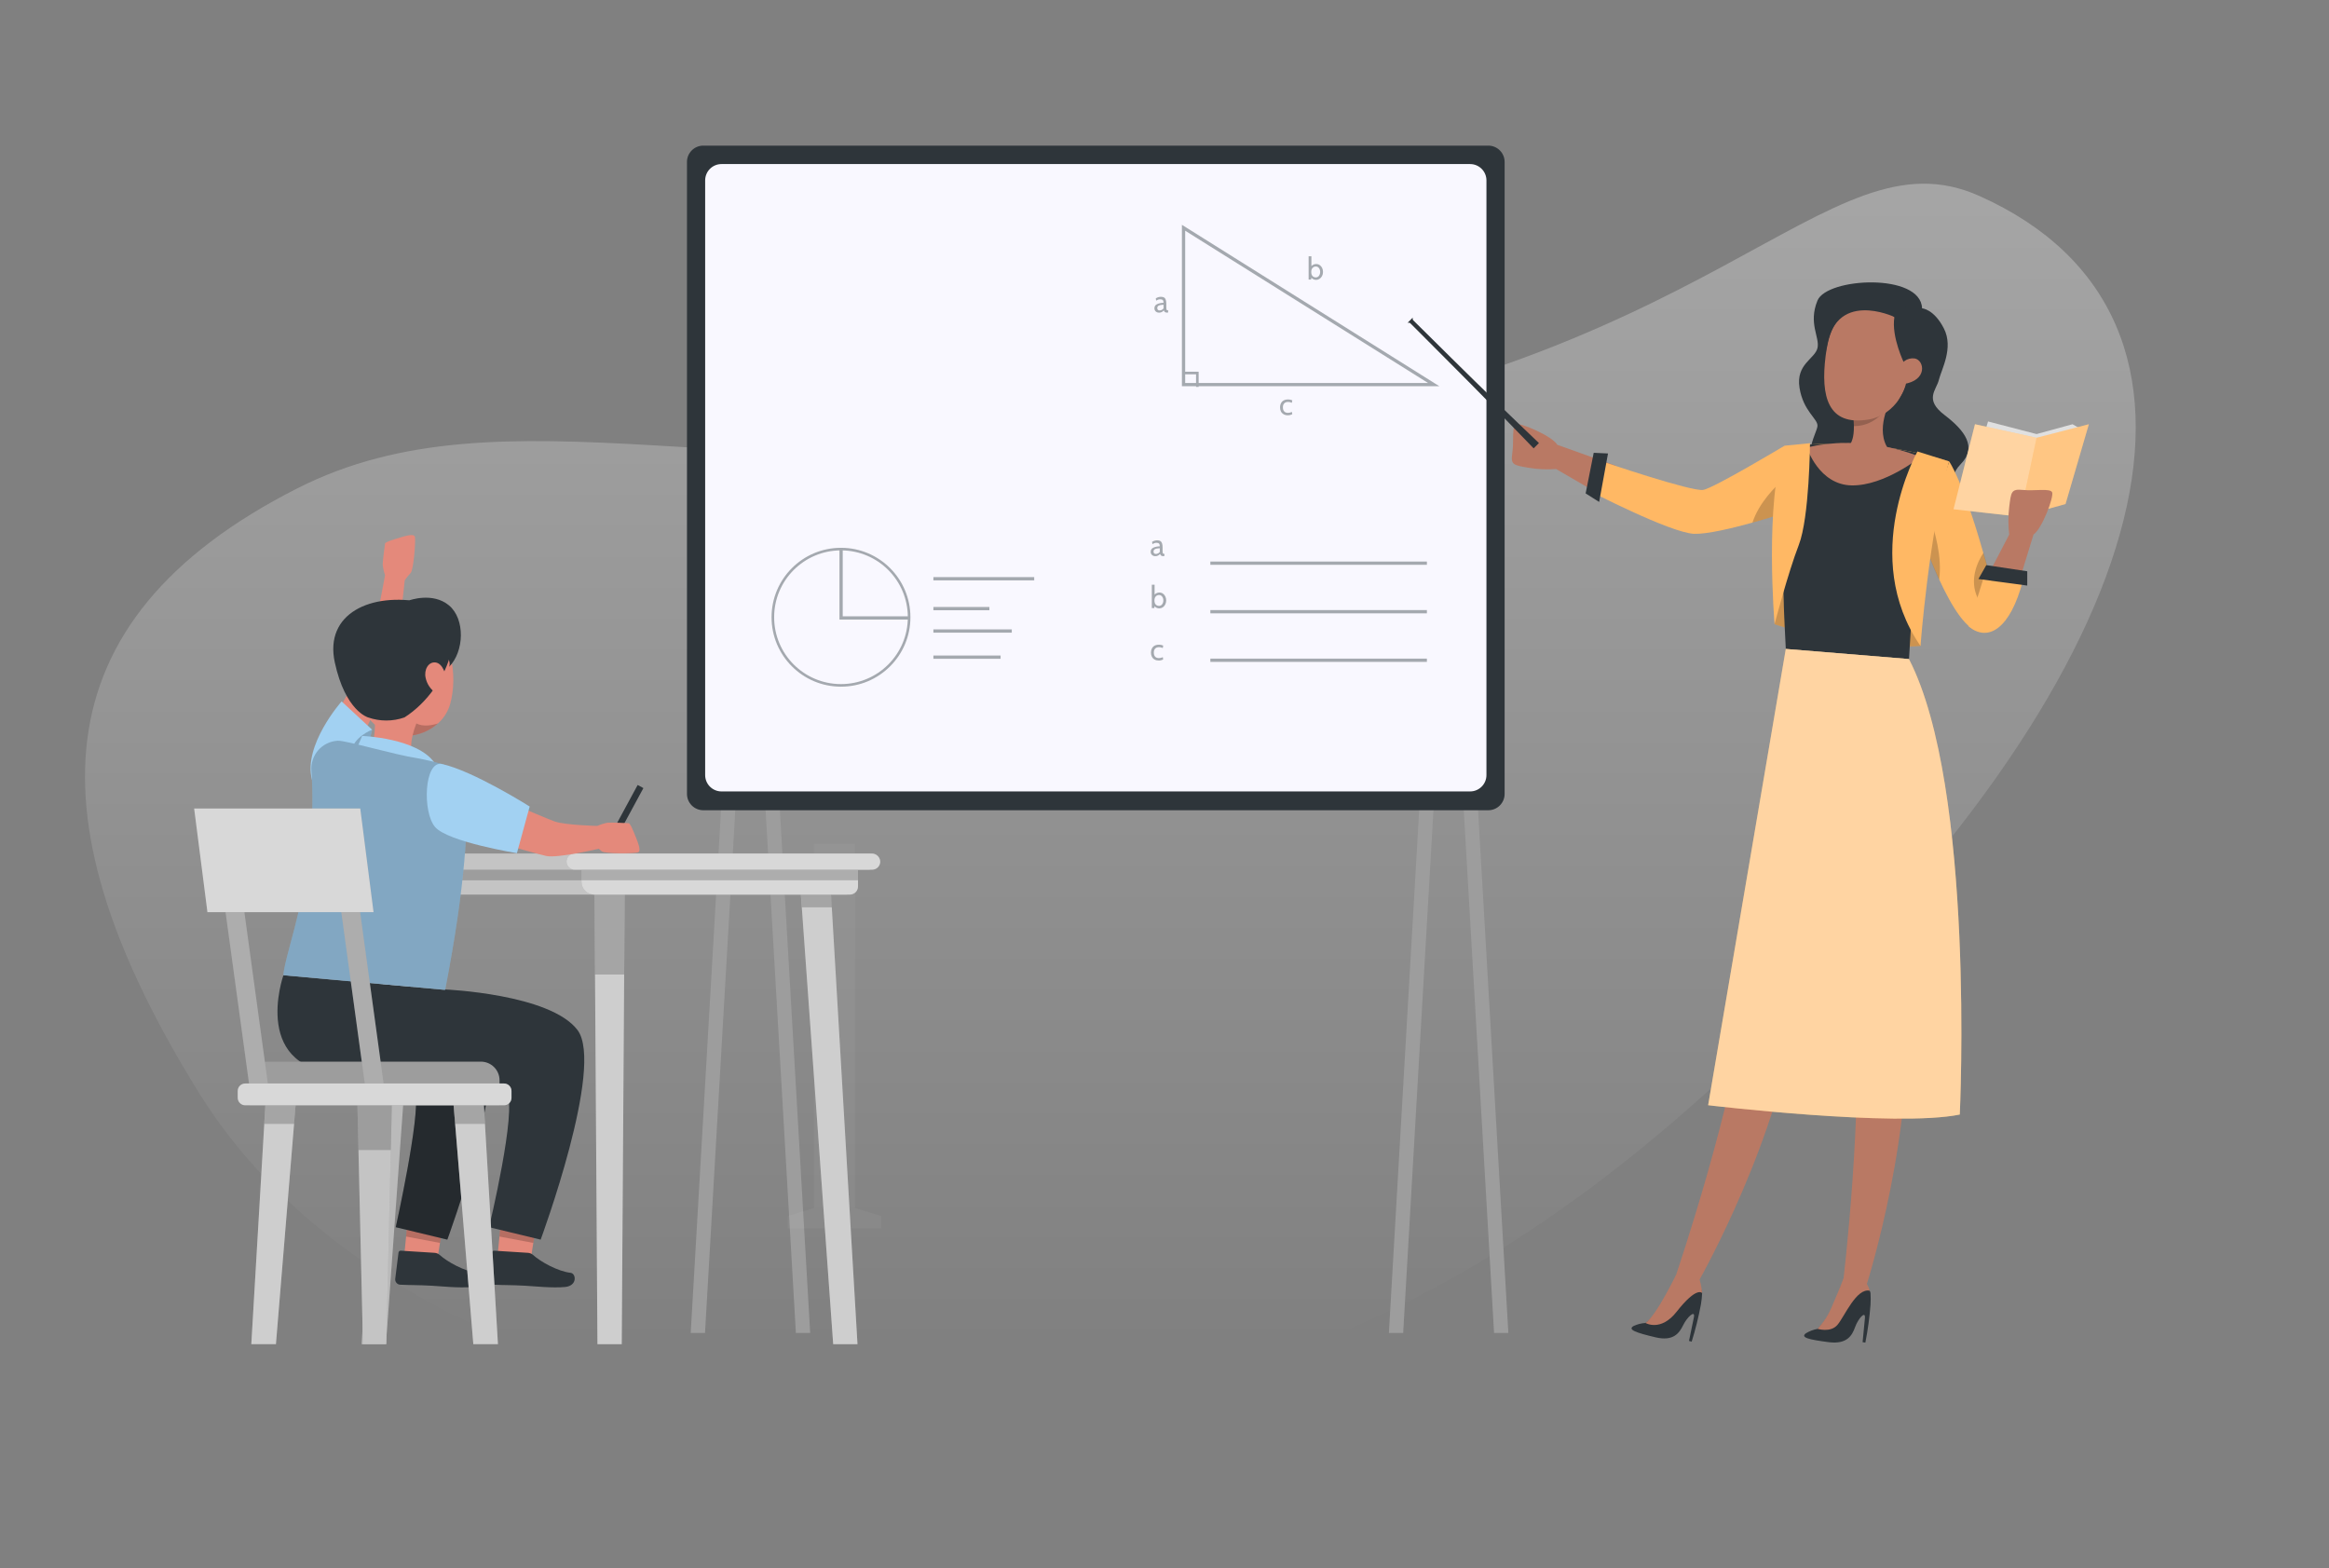 <svg width="713" height="480" viewBox="0 0 713 480" fill="none" xmlns="http://www.w3.org/2000/svg">
<rect x="0" y="0" width="713" height="480" fill="#808080" stroke="none"/>
<path d="M358.5 135C227.972 151.281 154.446 117.326 91 149.5C10.882 190.164 9.787 252.115 60.807 334.371C107.18 409.122 215.513 441.66 312.199 432.784C430.767 421.9 505.217 351.179 542.806 315.472C662.039 202.297 688.657 97 606 60C558.318 38.656 526.13 114.056 358.5 135Z" fill="url(#paint0_linear)"/>
<path d="M243.654 408.048H248.03L238.689 246.886H234.314L243.654 408.048Z" fill="#9D9D9D"/>
<path d="M457.394 408.048H461.769L452.429 246.886H448.053L457.394 408.048Z" fill="#9D9D9D"/>
<path d="M215.829 408.048H211.454L220.795 246.886H225.17L215.829 408.048Z" fill="#9D9D9D"/>
<path d="M429.569 408.048H425.194L434.534 246.886H438.909L429.569 408.048Z" fill="#9D9D9D"/>
<g opacity="0.2">
<path opacity="0.2" d="M261.746 258.316H249.173V369.781L241.172 372.238V376.044H269.747V372.238L261.746 369.781V258.316Z" fill="white"/>
</g>
<path d="M460.626 243.029V49.577C460.626 46.815 458.388 44.577 455.626 44.577L215.311 44.577C212.55 44.577 210.311 46.815 210.311 49.577V243.029C210.311 245.791 212.55 248.029 215.311 248.029L455.626 248.029C458.388 248.029 460.626 245.791 460.626 243.029Z" fill="#2E353A"/>
<path d="M450.06 50.223H220.877C218.116 50.223 215.877 52.462 215.877 55.223V237.268C215.877 240.03 218.116 242.268 220.877 242.268H450.06C452.821 242.268 455.06 240.03 455.06 237.268V55.223C455.06 52.462 452.821 50.223 450.06 50.223Z" fill="#F9F8FF"/>
<g opacity="0.4">
<path d="M402.923 80.82C403.342 80.82 403.71 80.931 404.027 81.153C404.351 81.376 404.598 81.674 404.77 82.048C404.941 82.416 405.027 82.816 405.027 83.248C405.027 83.692 404.931 84.101 404.741 84.476C404.557 84.844 404.303 85.136 403.979 85.352C403.662 85.567 403.31 85.675 402.923 85.675C402.637 85.675 402.361 85.618 402.095 85.504C401.828 85.383 401.622 85.218 401.476 85.009L401.381 85.58H400.619V78.44H401.476V81.458C401.647 81.261 401.86 81.106 402.114 80.992C402.374 80.877 402.644 80.82 402.923 80.82ZM402.818 84.914C403.218 84.914 403.538 84.755 403.78 84.438C404.027 84.114 404.151 83.717 404.151 83.248C404.151 82.765 404.027 82.369 403.78 82.058C403.538 81.74 403.218 81.582 402.818 81.582C402.425 81.582 402.095 81.728 401.828 82.02C401.561 82.305 401.428 82.715 401.428 83.248C401.428 83.8 401.558 84.216 401.819 84.495C402.085 84.774 402.418 84.914 402.818 84.914Z" fill="#263238"/>
<path d="M366.558 118.437V114.185H362.306" stroke="#263238" stroke-width="0.793" stroke-miterlimit="10"/>
<path d="M362.329 69.722V117.728H438.91L362.329 69.722Z" stroke="#263238" stroke-miterlimit="10"/>
<path d="M394.278 127.132C393.77 127.132 393.332 127.027 392.964 126.818C392.603 126.608 392.33 126.323 392.146 125.961C391.962 125.593 391.87 125.184 391.87 124.733C391.87 123.997 392.076 123.404 392.488 122.953C392.907 122.502 393.526 122.277 394.345 122.277C394.827 122.277 395.252 122.369 395.62 122.553L395.487 123.305C395.1 123.127 394.713 123.039 394.326 123.039C393.818 123.039 393.428 123.185 393.155 123.477C392.882 123.762 392.745 124.168 392.745 124.695C392.745 125.222 392.875 125.634 393.136 125.933C393.402 126.231 393.793 126.38 394.307 126.38C394.719 126.38 395.116 126.285 395.497 126.094L395.611 126.78C395.471 126.875 395.278 126.958 395.03 127.027C394.789 127.097 394.538 127.132 394.278 127.132Z" fill="#263238"/>
<path d="M354.851 95.711C354.419 95.711 354.07 95.584 353.804 95.33C353.544 95.076 353.414 94.753 353.414 94.359C353.414 93.769 353.693 93.347 354.251 93.093C354.81 92.839 355.46 92.706 356.203 92.693C356.203 92.275 356.12 91.992 355.955 91.846C355.797 91.694 355.54 91.618 355.184 91.618C354.987 91.618 354.791 91.649 354.594 91.713C354.397 91.77 354.185 91.878 353.956 92.037L353.832 91.342C354.023 91.196 354.258 91.078 354.537 90.989C354.816 90.901 355.108 90.856 355.413 90.856C355.812 90.856 356.13 90.926 356.365 91.066C356.606 91.205 356.78 91.437 356.888 91.76C357.002 92.084 357.06 92.528 357.06 93.093V94.045C357.06 94.299 357.069 94.493 357.088 94.626C357.113 94.753 357.164 94.851 357.24 94.921C357.317 94.991 357.434 95.026 357.593 95.026H357.678L357.545 95.711H357.478C357.212 95.711 357.002 95.686 356.85 95.635C356.698 95.584 356.58 95.511 356.498 95.416C356.422 95.321 356.349 95.191 356.279 95.026C355.885 95.483 355.409 95.711 354.851 95.711ZM355.013 95.026C355.241 95.026 355.46 94.969 355.67 94.854C355.885 94.74 356.063 94.588 356.203 94.397V93.284C355.517 93.309 355.026 93.401 354.727 93.56C354.435 93.712 354.289 93.963 354.289 94.312C354.289 94.553 354.353 94.734 354.48 94.854C354.613 94.969 354.791 95.026 355.013 95.026Z" fill="#263238"/>
<path d="M285.749 177.164H316.61" stroke="#263238" stroke-miterlimit="10"/>
<path d="M285.749 186.308H302.893" stroke="#263238" stroke-miterlimit="10"/>
<path d="M285.749 193.166H309.751" stroke="#263238" stroke-miterlimit="10"/>
<path d="M285.749 201.167H306.322" stroke="#263238" stroke-miterlimit="10"/>
<path d="M354.917 181.381C355.336 181.381 355.704 181.492 356.021 181.714C356.345 181.936 356.592 182.234 356.764 182.609C356.935 182.977 357.021 183.377 357.021 183.808C357.021 184.253 356.926 184.662 356.735 185.036C356.551 185.404 356.297 185.696 355.974 185.912C355.656 186.128 355.304 186.236 354.917 186.236C354.631 186.236 354.355 186.179 354.089 186.064C353.822 185.944 353.616 185.779 353.47 185.569L353.375 186.141H352.613V179.001H353.47V182.019C353.641 181.822 353.854 181.666 354.108 181.552C354.368 181.438 354.638 181.381 354.917 181.381ZM354.812 185.474C355.212 185.474 355.533 185.316 355.774 184.998C356.021 184.675 356.145 184.278 356.145 183.808C356.145 183.326 356.021 182.929 355.774 182.618C355.533 182.301 355.212 182.142 354.812 182.142C354.419 182.142 354.089 182.288 353.822 182.58C353.556 182.866 353.422 183.275 353.422 183.808C353.422 184.36 353.552 184.776 353.813 185.055C354.079 185.335 354.412 185.474 354.812 185.474Z" fill="#263238"/>
<path d="M354.765 202.204C354.257 202.204 353.819 202.099 353.451 201.889C353.089 201.68 352.816 201.394 352.632 201.033C352.448 200.665 352.356 200.255 352.356 199.805C352.356 199.068 352.562 198.475 352.975 198.024C353.394 197.574 354.013 197.349 354.831 197.349C355.314 197.349 355.739 197.441 356.107 197.625L355.974 198.377C355.586 198.199 355.199 198.11 354.812 198.11C354.304 198.11 353.914 198.256 353.641 198.548C353.368 198.834 353.232 199.24 353.232 199.767C353.232 200.293 353.362 200.706 353.622 201.004C353.889 201.302 354.279 201.452 354.793 201.452C355.206 201.452 355.602 201.356 355.983 201.166L356.097 201.851C355.958 201.947 355.764 202.029 355.517 202.099C355.275 202.169 355.025 202.204 354.765 202.204Z" fill="#263238"/>
<path d="M353.708 170.257C353.276 170.257 352.927 170.13 352.661 169.876C352.401 169.622 352.27 169.299 352.27 168.905C352.27 168.315 352.55 167.893 353.108 167.639C353.667 167.385 354.317 167.252 355.06 167.239C355.06 166.82 354.977 166.538 354.812 166.392C354.654 166.24 354.397 166.163 354.041 166.163C353.844 166.163 353.648 166.195 353.451 166.259C353.254 166.316 353.042 166.424 352.813 166.582L352.689 165.887C352.88 165.741 353.115 165.624 353.394 165.535C353.673 165.446 353.965 165.402 354.27 165.402C354.669 165.402 354.987 165.472 355.222 165.611C355.463 165.751 355.637 165.982 355.745 166.306C355.859 166.63 355.916 167.074 355.916 167.639V168.591C355.916 168.845 355.926 169.038 355.945 169.172C355.97 169.299 356.021 169.397 356.097 169.467C356.174 169.536 356.291 169.571 356.45 169.571H356.535L356.402 170.257H356.335C356.069 170.257 355.859 170.231 355.707 170.181C355.555 170.13 355.437 170.057 355.355 169.962C355.279 169.867 355.206 169.736 355.136 169.571C354.742 170.028 354.266 170.257 353.708 170.257ZM353.87 169.571C354.098 169.571 354.317 169.514 354.527 169.4C354.742 169.286 354.92 169.133 355.06 168.943V167.829C354.374 167.855 353.882 167.947 353.584 168.105C353.292 168.258 353.146 168.508 353.146 168.857C353.146 169.099 353.21 169.279 353.337 169.4C353.47 169.514 353.648 169.571 353.87 169.571Z" fill="#263238"/>
<path d="M370.536 172.397H436.829" stroke="#263238" stroke-miterlimit="10"/>
<path d="M370.536 187.256H436.829" stroke="#263238" stroke-miterlimit="10"/>
<path d="M370.536 202.115H436.829" stroke="#263238" stroke-miterlimit="10"/>
<path d="M257.459 209.807C268.98 209.807 278.319 200.468 278.319 188.948C278.319 177.427 268.98 168.088 257.459 168.088C245.939 168.088 236.6 177.427 236.6 188.948C236.6 200.468 245.939 209.807 257.459 209.807Z" stroke="#263238" stroke-width="0.793" stroke-miterlimit="10"/>
<path d="M257.494 168.02V189.165H278.639" stroke="#263238" stroke-miterlimit="10"/>
</g>
<path d="M494.048 153.87L476.4 143.583C473.586 143.793 470.758 143.662 467.976 143.194C463.404 142.405 462.421 142.36 462.97 138.759C463.518 135.159 462.752 130.358 464.113 129.855C465.473 129.352 475.097 133.41 476.766 136.165L494.573 142.531L494.048 153.87Z" fill="#B97964"/>
<path d="M546.328 136.439V157.013C546.328 157.013 541.939 158.464 536.487 159.984C530.235 161.722 522.588 163.551 518.61 163.413C511.181 163.048 486.035 149.995 486.035 149.995L490.607 141.285C490.607 141.285 518.039 150.635 521.468 149.96C524.897 149.286 546.328 136.439 546.328 136.439Z" fill="#FFB864"/>
<path opacity="0.2" d="M546.328 146.463V157.024C546.328 157.024 541.939 158.476 536.487 159.996C538.498 153.869 543.516 148.875 546.328 146.463Z" fill="black"/>
<path d="M550.9 209.67C550.9 209.67 538.51 275.69 535.207 302.801C530.886 338.166 513.227 389.897 513.227 389.897L520.291 391.726C520.291 391.726 545.185 347.767 550.008 308.208C569.782 267.78 571.371 217.991 571.371 217.991L550.9 209.67Z" fill="#B97964"/>
<path d="M500.128 405.899C501.269 405.374 502.498 405.064 503.752 404.985C503.752 404.985 508.095 402.425 512.404 392.503H517.239C518.056 392.515 518.85 392.776 519.514 393.252C520.178 393.728 520.68 394.396 520.954 395.167C521.033 395.383 521.079 395.611 521.091 395.841C521.041 396.99 520.918 398.136 520.725 399.27C520.008 403.133 519.062 406.95 517.89 410.7L517.067 410.483L518.565 403.27C519.056 400.813 516.484 403.179 515.284 405.659C514.084 408.14 512.255 410.62 506.918 409.397C500.688 407.922 498.174 407.019 500.128 405.899Z" fill="#2E353A"/>
<path d="M563.804 208.619C563.804 208.619 565.347 275.77 567.725 302.984C570.811 338.474 564.227 392.744 564.227 392.744L571.52 393.064C571.52 393.064 586.779 344.909 583.35 305.202C594.334 261.551 585.636 212.516 585.636 212.516L563.804 208.619Z" fill="#B97964"/>
<path d="M552.889 408.117C553.968 407.468 555.157 407.022 556.398 406.802C556.398 406.802 560.444 403.796 563.644 393.464L568.456 392.915C569.274 392.837 570.097 393.015 570.809 393.425C571.522 393.834 572.09 394.455 572.434 395.201C572.536 395.406 572.606 395.626 572.64 395.853C572.714 397.021 572.714 398.193 572.64 399.362C572.347 403.264 571.821 407.146 571.062 410.986L570.217 410.86L570.925 403.522C571.154 401.03 568.845 403.671 567.919 406.254C566.993 408.837 565.45 411.512 559.998 410.883C553.666 410.06 551.071 409.443 552.889 408.117Z" fill="#2E353A"/>
<path d="M588.424 94.388C588.424 94.388 592.048 94.582 595.099 100.537C598.151 106.492 594.334 113.11 593.568 116.276C592.802 119.443 588.996 122.243 595.282 127.032C601.569 131.821 605.341 136.907 600.243 142.085C595.145 147.263 600.746 151.229 593.385 155.07C586.024 158.91 558.901 153.161 555.472 145.731C552.043 138.302 556.181 132.656 556.398 130.438C556.615 128.221 552.043 125.946 550.9 118.688C549.757 111.43 555.609 109.876 556.398 106.561C557.186 103.246 553.517 99.063 556.398 92.011C559.278 84.959 588.036 83.438 588.424 94.388Z" fill="#2E353A"/>
<path d="M606.678 193.269C602.346 193.829 597.34 185.37 593.717 177.484C590.619 170.797 588.459 164.511 588.459 164.511L590.745 158.064L596.711 141.24C596.711 141.24 600.883 147.057 607.158 169.209C608.164 172.775 609.376 176.764 610.484 181.221C610.476 182.348 610.824 183.448 611.479 184.365C611.479 187.714 611.879 192.594 606.678 193.269Z" fill="#FFB864"/>
<path opacity="0.2" d="M593.636 177.484C590.55 170.797 588.424 164.511 588.424 164.511L590.71 158.064C592.31 162.522 594.654 170.603 593.636 177.484Z" fill="black"/>
<path opacity="0.2" d="M611.479 184.365C609.193 185.873 606.804 185.85 605.466 183.096C602.758 177.529 605.375 172.02 607.227 169.197C608.244 172.763 609.41 176.752 610.518 181.21C610.482 182.339 610.819 183.448 611.479 184.365Z" fill="black"/>
<path d="M543.288 191.074C543.288 191.074 566.147 199.258 587.933 197.737C587.933 197.737 585.956 170.763 574.526 165.962C563.096 161.162 543.288 168.02 543.288 191.074Z" fill="#FFB864"/>
<path opacity="0.2" d="M543.288 191.074C543.288 191.074 566.147 199.258 587.933 197.737C587.933 197.737 585.956 170.763 574.526 165.962C563.096 161.162 543.288 168.02 543.288 191.074Z" fill="black"/>
<path d="M546.522 192.994L584.241 196.252C584.608 186.902 585.953 177.616 588.253 168.545C589.156 164.934 590.287 160.899 591.739 156.235C592.516 153.744 593.374 151.069 594.334 148.235C595.054 146.051 595.831 143.731 596.688 141.285C591.566 139.65 586.333 138.385 581.029 137.502C575.432 136.508 569.772 135.912 564.09 135.719C556.752 135.719 548.317 136.485 548.317 136.485C548.317 136.485 547.117 136.77 546.362 144.554C545.688 151.812 545.014 166.42 546.522 192.994Z" fill="#FFB864"/>
<path d="M546.705 198.652L584.424 201.761C585.018 192.388 585.464 179.724 588.287 168.545C589.19 164.934 590.322 160.899 591.773 156.235C592.551 153.744 593.408 151.069 594.368 148.235C595.088 146.051 595.865 143.731 596.723 141.285C591.6 139.65 586.367 138.385 581.064 137.502C575.466 136.508 569.806 135.912 564.124 135.719C556.786 135.719 548.351 136.485 548.351 136.485C548.351 136.485 547.151 136.77 546.397 144.554C545.688 151.812 545.185 172.077 546.705 198.652Z" fill="#2E353A"/>
<path d="M567.21 144.017C576.514 142.874 579.303 138.85 579.303 138.85C573.405 133.284 578.309 123.637 578.309 123.637L567.119 125.729C567.382 127.289 567.527 128.867 567.553 130.449C567.645 137.239 564.57 137.307 564.57 137.307C562.604 140.976 567.21 144.017 567.21 144.017Z" fill="#B97964"/>
<path opacity="0.2" d="M567.119 125.729C567.382 127.289 567.527 128.867 567.553 130.45C575.109 130.45 578.309 123.592 578.309 123.592L567.119 125.729Z" fill="black"/>
<path d="M573.303 94.423C563.576 93.897 560.158 98.937 558.901 108.916C557.324 121.397 559.61 130.45 571.92 128.438C588.619 125.729 589.465 95.314 573.303 94.423Z" fill="#B97964"/>
<path d="M583.041 111.407C583.041 111.407 578.926 103.166 579.955 97.028C579.955 97.028 561.107 88.102 559.084 107.613C559.084 107.613 558.147 90.136 574.891 90.662C591.636 91.188 590.23 115.659 581.189 122.471C581.189 122.471 585.578 116.585 583.041 111.407Z" fill="#2E353A"/>
<path d="M581.338 113.373C581.414 112.818 581.598 112.282 581.881 111.798C582.164 111.314 582.54 110.891 582.987 110.552C583.434 110.213 583.944 109.966 584.486 109.824C585.029 109.683 585.594 109.65 586.15 109.727C589.144 110.219 590.242 116.482 582.721 117.568C581.566 117.728 581.018 116.585 581.338 113.373Z" fill="#B97964"/>
<path d="M587.933 139.879C587.933 139.879 577.006 148.737 566.902 148.589C556.798 148.44 553.186 137.022 553.186 137.022C553.186 137.022 568.879 132.347 587.933 139.879Z" fill="#B97964"/>
<path d="M586.996 138.21C586.996 138.21 569.074 170.306 587.933 197.737C587.933 197.737 590.493 163.894 596.7 141.239L586.996 138.21Z" fill="#FFB864"/>
<path d="M554.112 135.673C554.112 135.673 553.952 158.384 550.683 166.82C547.414 175.255 543.265 191.074 543.265 191.074C543.265 191.074 540.11 153.241 546.305 136.439L554.112 135.673Z" fill="#FFB864"/>
<path d="M637.482 131.581L634.487 129.867L623.48 132.873L608.621 129.021L605.192 140.302C605.192 140.302 604.483 152.875 605.192 153.024C605.901 153.172 622.2 154.018 622.2 154.018L630.487 148.737L637.482 131.581Z" fill="#E0E0E0"/>
<path d="M604.621 129.866L598.048 155.892L618.336 158.167L632.338 154.304L639.482 129.866L623.48 134.016L604.621 129.866Z" fill="#FFB864"/>
<path opacity="0.4" d="M623.48 134.016L618.336 158.167L598.048 155.892L604.621 129.866L623.48 134.016Z" fill="white"/>
<path opacity="0.2" d="M623.48 134.016L618.337 158.167L632.338 154.304L639.482 129.866L623.48 134.016Z" fill="white"/>
<path d="M605.672 181.736L615.102 163.631C614.76 160.829 614.76 157.997 615.102 155.196C615.673 150.624 615.673 149.606 619.285 149.983C622.897 150.361 627.675 149.378 628.246 150.715C628.818 152.052 625.195 161.848 622.531 163.642L616.988 181.736H605.672Z" fill="#B97964"/>
<path d="M602.62 191.68C608.621 196.789 615.479 192.4 619.285 177.735L607.478 176.215L602.62 191.68Z" fill="#FFB864"/>
<path d="M608.084 172.992L605.672 177.244L620.623 179.256V174.878L608.084 172.992Z" fill="#2E353A"/>
<path d="M485.429 151.046L489.567 153.652L492.276 138.816L487.898 138.611L485.429 151.046Z" fill="#2E353A"/>
<path d="M546.705 198.652L522.931 338.326C522.931 338.326 580.469 345.184 599.969 341.183C599.969 341.183 604.758 241.194 584.401 201.738L546.705 198.652Z" fill="#FFB864"/>
<path opacity="0.4" d="M546.705 198.652L522.931 338.326C522.931 338.326 580.469 345.184 599.969 341.183C599.969 341.183 604.758 241.194 584.401 201.738L546.705 198.652Z" fill="white"/>
<path d="M469.508 137.25L463.587 131.135C460.055 127.444 455.254 122.609 450.488 117.751L443.436 110.664L437.275 104.481L432.92 100.115C432.395 99.589 431.972 99.177 431.697 98.892C431.578 98.826 431.446 98.786 431.31 98.774C431.174 98.763 431.038 98.779 430.909 98.823L432.52 97.2C432.476 97.329 432.46 97.466 432.472 97.602C432.483 97.737 432.523 97.869 432.589 97.989L433.823 99.212L438.212 103.544L444.407 109.681L451.54 116.699C456.42 121.443 461.278 126.221 464.981 129.741L471.131 135.627L469.508 137.25Z" fill="#2E353A"/>
<path d="M513.273 389.897C513.273 389.897 507.238 402.539 503.751 404.985C503.751 404.985 508.415 407.762 513.273 401.556C519.559 393.555 521.091 395.841 521.091 395.841C520.966 394.461 520.713 393.094 520.336 391.761C519.388 389.143 513.273 389.897 513.273 389.897Z" fill="#B97964"/>
<path d="M564.97 389.76C564.97 389.76 563.256 394.447 560.97 399.59C559.923 402.255 558.37 404.692 556.398 406.768C556.398 406.768 560.375 408.06 562.513 405.568C564.65 403.076 568.319 394.138 572.434 395.121C572.215 394.389 571.908 393.687 571.52 393.029C570.902 392.046 564.97 389.76 564.97 389.76Z" fill="#B97964"/>
<path d="M190.331 411.478L191.269 269.461H181.976L182.902 411.478H190.331Z" fill="#9D9D9D"/>
<path opacity="0.5" d="M182.902 411.477H190.343L191.086 298.013L191.269 269.746H181.976L182.159 298.013L182.902 411.477Z" fill="white"/>
<path opacity="0.2" d="M191.269 269.746L191.086 298.321H182.159L181.976 269.746H191.269Z" fill="black"/>
<path d="M262.511 411.478L254.168 269.461H244.875L255.082 411.478H262.511Z" fill="#9D9D9D"/>
<path opacity="0.5" d="M255.07 411.477H262.511L254.67 278.17L254.168 269.746H244.875L245.492 278.17L255.07 411.477Z" fill="white"/>
<path opacity="0.2" d="M254.67 277.747H245.492L244.875 269.746H254.168L254.67 277.747Z" fill="black"/>
<path d="M118.163 411.478L128.359 269.461H119.066L110.722 411.478H118.163Z" fill="#9D9D9D"/>
<path opacity="0.3" d="M118.163 411.477L127.741 278.17L128.359 269.746H119.066L118.563 278.17L110.722 411.477H118.163Z" fill="white"/>
<path opacity="0.2" d="M119.066 269.746H128.358L127.741 277.747H118.563L119.066 269.746Z" fill="black"/>
<path d="M111.705 265.083H261.529V271.381C261.529 271.705 261.465 272.026 261.341 272.326C261.217 272.625 261.035 272.897 260.805 273.127C260.576 273.356 260.304 273.538 260.004 273.662C259.705 273.786 259.384 273.85 259.06 273.85H114.174C113.85 273.85 113.529 273.786 113.229 273.662C112.93 273.538 112.657 273.356 112.428 273.127C112.199 272.897 112.017 272.625 111.893 272.326C111.769 272.026 111.705 271.705 111.705 271.381V265.083Z" fill="#9D9D9D"/>
<path opacity="0.4" d="M111.705 265.083H261.529V271.381C261.529 271.705 261.465 272.026 261.341 272.326C261.217 272.625 261.035 272.897 260.805 273.127C260.576 273.356 260.304 273.538 260.004 273.662C259.705 273.786 259.384 273.85 259.06 273.85H114.174C113.85 273.85 113.529 273.786 113.229 273.662C112.93 273.538 112.657 273.356 112.428 273.127C112.199 272.897 112.017 272.625 111.893 272.326C111.769 272.026 111.705 271.705 111.705 271.381V265.083Z" fill="white"/>
<path opacity="0.2" d="M261.529 265.083H111.705V269.472H261.529V265.083Z" fill="black"/>
<path d="M265.872 266.226H107.362C106.706 266.223 106.078 265.96 105.615 265.495C105.153 265.03 104.893 264.401 104.893 263.745C104.893 263.091 105.153 262.463 105.616 262C106.079 261.537 106.707 261.277 107.362 261.277H265.872C266.527 261.277 267.155 261.537 267.618 262C268.081 262.463 268.341 263.091 268.341 263.745C268.341 264.401 268.081 265.03 267.618 265.495C267.156 265.96 266.528 266.223 265.872 266.226Z" fill="#9D9D9D"/>
<path opacity="0.4" d="M265.872 266.226H107.362C106.706 266.223 106.078 265.96 105.615 265.495C105.153 265.03 104.893 264.401 104.893 263.745C104.893 263.091 105.153 262.463 105.616 262C106.079 261.537 106.707 261.277 107.362 261.277H265.872C266.527 261.277 267.155 261.537 267.618 262C268.081 262.463 268.341 263.091 268.341 263.745C268.341 264.401 268.081 265.03 267.618 265.495C267.156 265.96 266.528 266.223 265.872 266.226Z" fill="white"/>
<path d="M178.021 265.083V269.941C178.021 270.454 178.123 270.962 178.319 271.437C178.515 271.911 178.803 272.342 179.166 272.705C179.529 273.068 179.96 273.356 180.435 273.552C180.909 273.749 181.417 273.85 181.931 273.85H260.191C260.847 273.85 261.476 273.59 261.941 273.127C262.406 272.665 262.668 272.037 262.672 271.381V265.083H178.021Z" fill="#9D9D9D"/>
<path opacity="0.6" d="M178.021 265.083V269.941C178.021 270.454 178.123 270.962 178.319 271.437C178.515 271.911 178.803 272.342 179.166 272.705C179.529 273.068 179.96 273.356 180.435 273.552C180.909 273.749 181.417 273.85 181.931 273.85H260.191C260.847 273.85 261.476 273.59 261.941 273.127C262.406 272.665 262.668 272.037 262.672 271.381V265.083H178.021Z" fill="white"/>
<path opacity="0.2" d="M262.672 265.083H178.021V269.472H262.672V265.083Z" fill="black"/>
<path d="M266.866 261.277H175.918C175.262 261.277 174.633 261.537 174.168 261.999C173.704 262.462 173.441 263.09 173.438 263.746C173.438 264.403 173.699 265.034 174.164 265.5C174.63 265.965 175.26 266.226 175.918 266.226H267.003C267.35 266.226 267.693 266.154 268.009 266.013C268.326 265.872 268.61 265.666 268.841 265.408C269.073 265.151 269.248 264.847 269.355 264.517C269.462 264.187 269.498 263.839 269.461 263.494C269.374 262.871 269.062 262.302 268.584 261.893C268.106 261.484 267.495 261.265 266.866 261.277Z" fill="#9D9D9D"/>
<path opacity="0.6" d="M266.866 261.277H175.918C175.262 261.277 174.633 261.537 174.168 261.999C173.704 262.462 173.441 263.09 173.438 263.746C173.438 264.403 173.699 265.034 174.164 265.5C174.63 265.965 175.26 266.226 175.918 266.226H267.003C267.35 266.226 267.693 266.154 268.009 266.013C268.326 265.872 268.61 265.666 268.841 265.408C269.073 265.151 269.248 264.847 269.355 264.517C269.462 264.187 269.498 263.839 269.461 263.494C269.374 262.871 269.062 262.302 268.584 261.893C268.106 261.484 267.495 261.265 266.866 261.277Z" fill="white"/>
<path d="M196.092 240.771L186.091 259.242" stroke="#2E353A" stroke-width="2" stroke-miterlimit="10"/>
<path d="M101.875 220.598C101.875 220.598 110.905 204.516 112.391 201.372C113.877 198.229 117.877 176.078 117.877 176.078C117.511 175.016 117.269 173.915 117.157 172.798C117.157 171.655 117.877 166.363 117.877 166.363C117.877 166.363 117.877 165.94 120.735 165.082C123.592 164.225 126.736 163.082 127.021 164.362C127.307 165.643 126.587 174.512 125.73 175.369C125.063 176.084 124.452 176.848 123.901 177.655C123.901 177.655 121.489 201.27 120.392 204.744C119.295 208.219 110.299 226.816 110.299 226.816L101.875 220.598Z" fill="#E4897B"/>
<path d="M144.017 240.531C144.017 240.531 166.534 250.316 169.792 251.459C173.049 252.601 182.833 252.83 182.833 252.83C183.863 252.378 184.94 252.044 186.045 251.836C187.188 251.733 192.503 251.996 192.503 251.996C192.503 251.996 192.937 251.996 194.035 254.739C195.132 257.482 196.538 260.545 195.281 260.934C194.023 261.323 185.142 261.38 184.216 260.602L183.291 259.814C183.291 259.814 170.718 262.808 167.174 262.02C163.631 261.231 138.6 254.019 138.6 254.019L144.017 240.531Z" fill="#E4897B"/>
<path d="M113.923 223.375C113.115 227.388 111.424 231.171 108.973 234.451C104.15 241.309 97.349 245.766 95.509 238.714C92.709 228.061 104.584 214.711 104.584 214.711L113.923 223.375Z" fill="#A2D1F2"/>
<path opacity="0.2" d="M113.923 223.375C113.115 227.388 111.424 231.171 108.973 234.451C108.43 233.916 108.011 233.268 107.746 232.553C107.481 231.838 107.377 231.073 107.442 230.313C108.105 225.547 113.923 223.375 113.923 223.375Z" fill="black"/>
<path d="M137.846 215.386C137.202 217.731 135.891 219.839 134.074 221.455C131.383 223.866 127.914 225.23 124.301 225.295C120.728 225.382 117.259 224.093 114.608 221.695C109.362 216.963 109.522 211.522 108.893 202.264C108.265 193.006 118.323 185.965 128.507 189.691C138.691 193.417 140.131 207.076 137.846 215.386Z" fill="#E4897B"/>
<path d="M125.33 183.771C125.33 183.771 132.451 181.164 137.446 185.314C142.44 189.463 142.166 199.452 137.446 204.173C137.446 204.173 138.737 202.458 135.022 198.309C131.308 194.16 125.33 183.771 125.33 183.771Z" fill="#2E353A"/>
<path opacity="0.2" d="M134.073 221.455C131.382 223.866 127.914 225.23 124.301 225.295C124.971 223.748 126.059 222.418 127.444 221.455C129.593 222.552 132.256 222.038 134.073 221.455Z" fill="black"/>
<path d="M135.902 372.901L134.691 380.479L133.582 387.474H123.444L124.324 378.525L125.158 369.952L135.902 372.901Z" fill="#E4897B"/>
<path d="M133.01 383.509L122.724 382.857C122.638 382.847 122.551 382.855 122.469 382.879C122.386 382.904 122.309 382.944 122.242 382.998C122.175 383.052 122.119 383.119 122.078 383.195C122.037 383.271 122.012 383.354 122.003 383.44L120.986 391.555C120.961 391.982 121.105 392.402 121.388 392.723C121.671 393.044 122.068 393.24 122.495 393.27C126.084 393.441 127.81 393.338 132.336 393.59C135.114 393.75 140.589 394.344 144.429 393.967C148.269 393.59 147.789 389.818 146.132 389.635C142.212 389.189 136.988 386.309 134.554 384.114C134.119 383.749 133.577 383.536 133.01 383.509Z" fill="#2E353A"/>
<path opacity="0.2" d="M135.902 372.901L134.691 380.479L124.324 378.525L125.158 369.952L135.902 372.901Z" fill="black"/>
<path d="M148.212 315.329C143.515 309.134 131.365 305.99 121.592 304.425L118.3 328.942C124.324 330.188 126.827 333.514 127.158 334.897C128.747 341.458 121.158 375.667 121.158 375.667L136.942 379.473C136.942 379.473 156.591 326.381 148.212 315.329Z" fill="#2E353A"/>
<path opacity="0.2" d="M148.212 315.329C143.515 309.134 131.365 305.99 121.592 304.425L118.3 328.942C124.324 330.188 126.827 333.514 127.158 334.897C128.747 341.458 121.158 375.667 121.158 375.667L136.942 379.473C136.942 379.473 156.591 326.381 148.212 315.329Z" fill="black"/>
<path d="M164.477 372.901L163.266 380.479L162.157 387.474H152.019L152.899 378.525L153.733 369.952L164.477 372.901Z" fill="#E4897B"/>
<path d="M161.585 383.509L151.298 382.857C151.213 382.847 151.126 382.855 151.043 382.879C150.961 382.904 150.884 382.944 150.817 382.998C150.75 383.052 150.694 383.119 150.653 383.195C150.612 383.271 150.587 383.354 150.578 383.44L149.561 391.555C149.536 391.982 149.68 392.402 149.963 392.723C150.245 393.044 150.643 393.24 151.07 393.27C154.659 393.441 156.385 393.338 160.911 393.59C163.689 393.75 169.163 394.344 173.004 393.967C176.844 393.59 176.364 389.818 174.707 389.635C170.787 389.189 165.563 386.309 163.128 384.114C162.694 383.749 162.152 383.536 161.585 383.509Z" fill="#2E353A"/>
<path opacity="0.2" d="M164.477 372.901L163.266 380.479L152.899 378.525L153.733 369.952L164.477 372.901Z" fill="black"/>
<path d="M114.825 220.175C114.825 225.616 114.185 230.782 110.836 233.205C115.468 237.159 120.641 240.43 126.198 242.92C132.142 238.703 129.399 235.217 129.399 235.217C124.198 232.371 125.821 225.707 127.444 221.501C127.444 221.501 126.164 219.432 118.872 219.409C115.637 219.352 114.825 220.175 114.825 220.175Z" fill="#E4897B"/>
<path d="M86.765 298.538C86.765 298.538 76.135 328.599 106.265 328.599C136.394 328.599 138.828 316.849 136.28 303.019L86.765 298.538Z" fill="#2E353A"/>
<path d="M136.28 302.893C136.28 302.893 168.398 304.242 176.787 315.295C185.177 326.347 165.517 379.474 165.517 379.474L149.733 375.667C149.733 375.667 158.408 339.446 155.139 334.76C151.87 330.073 134.108 329.788 110.105 328.53C86.102 327.273 136.28 302.893 136.28 302.893Z" fill="#2E353A"/>
<path d="M107.876 232.313L110.871 225.284C110.871 225.284 127.959 225.901 133.148 233.685C138.337 241.468 107.876 232.313 107.876 232.313Z" fill="#A2D1F2"/>
<path d="M142.726 243.012C143.24 251.801 142.726 269.86 136.28 303.019L86.765 298.538C87.085 291.532 97.566 267.517 95.338 235.902C95.255 234.782 95.394 233.657 95.747 232.591C96.1 231.525 96.66 230.539 97.395 229.689C98.13 228.84 99.025 228.144 100.029 227.641C101.033 227.138 102.127 226.838 103.247 226.758H103.533C105.967 226.667 120.815 231.056 127.787 232.107C130.473 232.599 133.079 233.25 135.297 233.879C137.332 234.437 139.143 235.617 140.475 237.255C141.807 238.892 142.594 240.905 142.726 243.012Z" fill="#A2D1F2"/>
<path opacity="0.2" d="M142.726 243.012C143.24 251.801 142.726 269.86 136.28 303.019L86.765 298.538C87.085 291.532 97.566 267.517 95.338 235.902C95.255 234.782 95.394 233.657 95.747 232.591C96.1 231.525 96.66 230.539 97.395 229.689C98.13 228.84 99.025 228.144 100.029 227.641C101.033 227.138 102.127 226.838 103.247 226.758H103.533C105.967 226.667 120.815 231.056 127.787 232.107C130.473 232.599 133.079 233.25 135.297 233.879C137.332 234.437 139.143 235.617 140.475 237.255C141.807 238.892 142.594 240.905 142.726 243.012Z" fill="black"/>
<path d="M135.296 233.879C129.856 232.736 129.25 248.601 133.205 253.173C137.159 257.745 158.248 261.174 158.248 261.174L162.157 246.887C162.157 246.887 144.817 235.937 135.296 233.879Z" fill="#A2D1F2"/>
<path d="M112.688 219.615C112.688 219.615 105.727 217.706 102.493 202.767C99.258 187.828 113.488 181.164 129.616 184.399C145.744 187.634 137.857 210.688 123.821 219.615C120.218 220.878 116.292 220.878 112.688 219.615Z" fill="#2E353A"/>
<path d="M130.302 207.488C130.688 209.34 131.768 210.975 133.319 212.059C135.296 213.362 136.828 211.374 136.748 208.813C136.657 206.527 135.525 203.041 133.319 202.79C131.113 202.538 129.753 205.064 130.302 207.488Z" fill="#E4897B"/>
<path d="M111.11 411.477H118.254L119.649 351.55L120.06 333.754H109.316L109.727 351.55L111.11 411.477Z" fill="#9D9D9D"/>
<path opacity="0.4" d="M111.11 411.477H118.254L119.649 351.55L120.06 333.754H109.316L109.727 351.55L111.11 411.477Z" fill="white"/>
<path opacity="0.2" d="M120.06 333.754L119.649 352.042H109.727L109.316 333.754H120.06Z" fill="black"/>
<path d="M152.441 411.477L147.926 335.011H138.588L144.909 411.477H152.441Z" fill="#9D9D9D"/>
<path opacity="0.5" d="M144.897 411.477H152.441L148.441 343.698L147.926 334.897H138.588L139.308 343.698L144.897 411.477Z" fill="white"/>
<path opacity="0.2" d="M138.588 334.897L139.308 344.041H148.441L147.926 334.897H138.588Z" fill="black"/>
<path d="M84.456 411.477L90.777 335.011H81.439L76.935 411.477H84.456Z" fill="#9D9D9D"/>
<path opacity="0.5" d="M84.479 411.477L90.057 343.698L90.777 334.897H81.439L80.924 343.698L76.935 411.477H84.479Z" fill="white"/>
<path opacity="0.2" d="M90.777 334.897L90.057 344.041H80.924L81.439 334.897H90.777Z" fill="black"/>
<path d="M82.159 324.987H147.218C147.968 324.987 148.711 325.135 149.405 325.422C150.098 325.709 150.728 326.13 151.259 326.661C151.789 327.192 152.21 327.822 152.498 328.515C152.785 329.208 152.933 329.952 152.933 330.702V338.326H76.444V330.679C76.45 329.167 77.054 327.72 78.126 326.653C79.197 325.586 80.647 324.987 82.159 324.987Z" fill="#9D9D9D"/>
<path d="M106.449 251.456L100.787 252.232L112.005 334.128L117.667 333.352L106.449 251.456Z" fill="#9D9D9D"/>
<path d="M71.012 251.453L65.35 252.228L76.569 334.125L82.231 333.349L71.012 251.453Z" fill="#9D9D9D"/>
<g opacity="0.4">
<path opacity="0.4" d="M106.448 251.456L100.786 252.231L112.005 334.128L117.667 333.352L106.448 251.456Z" fill="white"/>
</g>
<g opacity="0.4">
<path opacity="0.4" d="M71.012 251.453L65.35 252.228L76.569 334.125L82.231 333.349L71.012 251.453Z" fill="white"/>
</g>
<path d="M154.293 331.674H75.072C73.803 331.674 72.775 332.702 72.775 333.971V336.051C72.775 337.32 73.803 338.349 75.072 338.349H154.293C155.562 338.349 156.59 337.32 156.59 336.051V333.971C156.59 332.702 155.562 331.674 154.293 331.674Z" fill="#9D9D9D"/>
<path opacity="0.6" d="M154.293 331.674H75.072C73.803 331.674 72.775 332.702 72.775 333.971V336.051C72.775 337.32 73.803 338.349 75.072 338.349H154.293C155.562 338.349 156.59 337.32 156.59 336.051V333.971C156.59 332.702 155.562 331.674 154.293 331.674Z" fill="white"/>
<path d="M114.357 279.222H63.505L59.436 247.492H110.288L114.357 279.222Z" fill="#9D9D9D"/>
<path opacity="0.6" d="M114.357 279.222H63.505L59.436 247.492H110.288L114.357 279.222Z" fill="white"/>
<defs>
<linearGradient id="paint0_linear" x1="366.614" y1="15.859" x2="366.614" y2="414.192" gradientUnits="userSpaceOnUse">
<stop stop-color="white" stop-opacity="0.33"/>
<stop offset="1" stop-color="white" stop-opacity="0"/>
</linearGradient>
</defs>
</svg>
